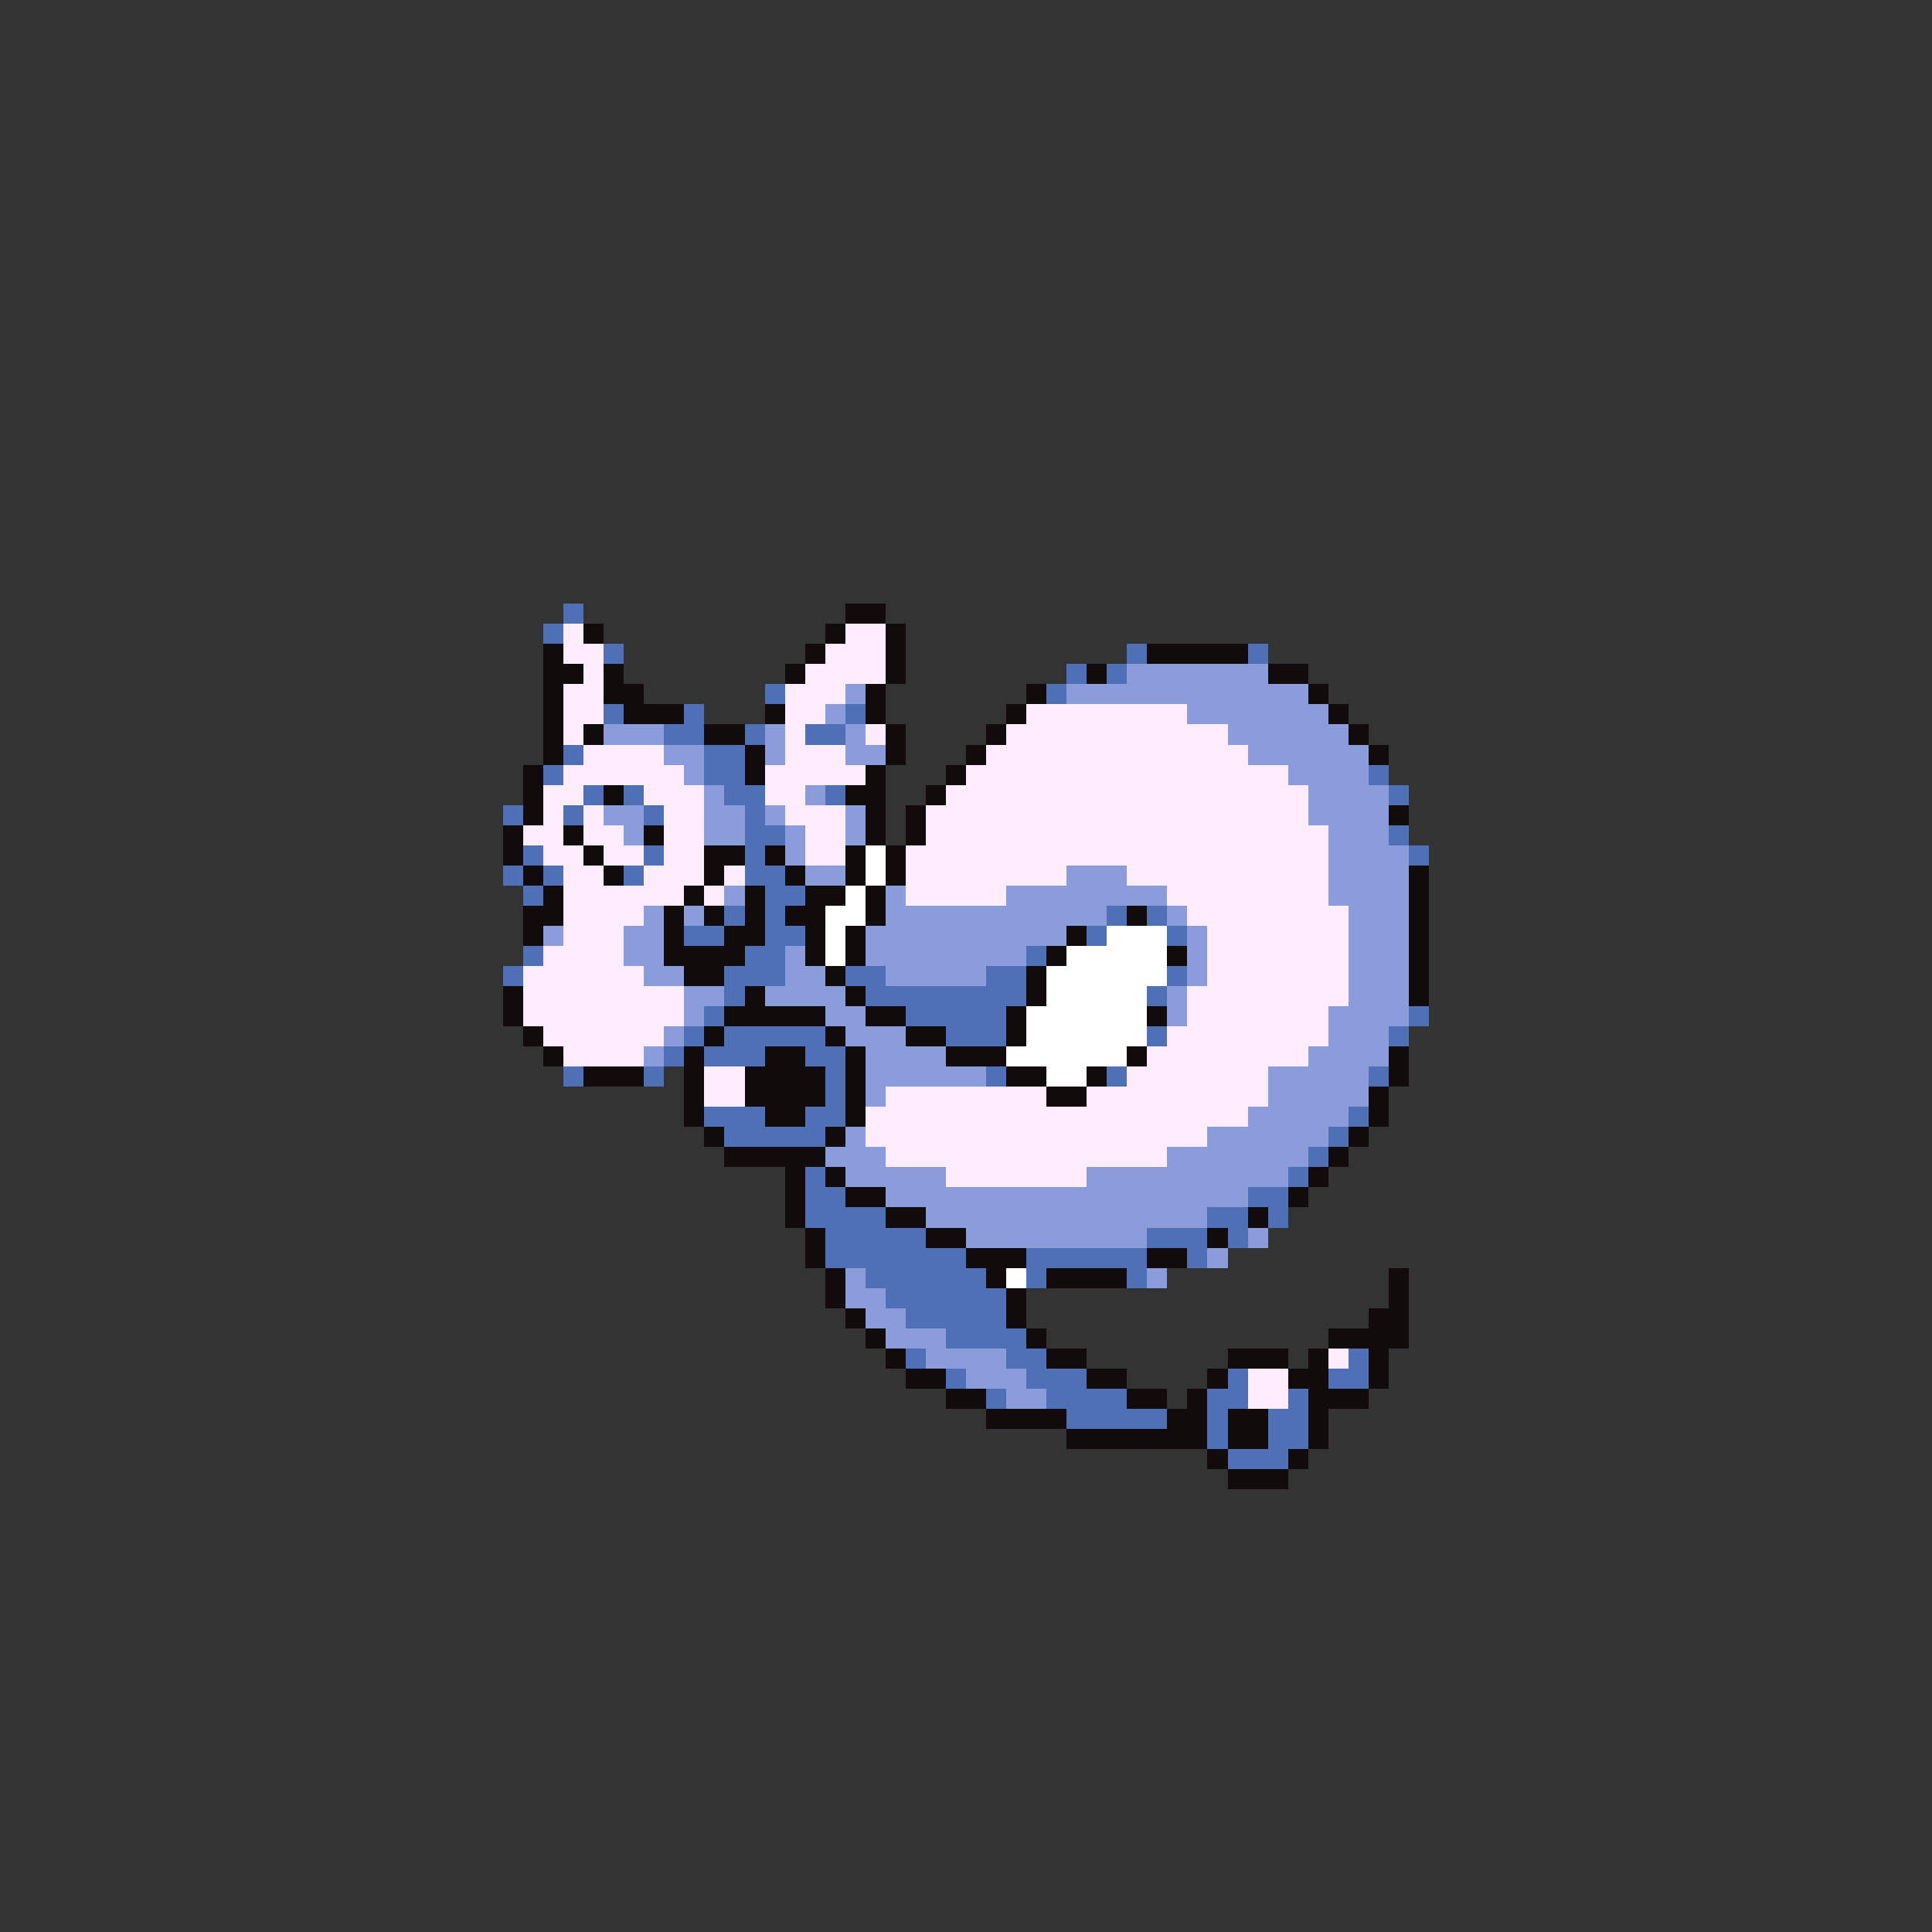 <svg xmlns="http://www.w3.org/2000/svg" viewBox="0 -0.5 96 96" shape-rendering="crispEdges">
<rect x="0" y="-0.5" width="96" height="96" fill="#333333" stroke="none"/>
<path stroke="#4f70b6" d="M28 30h1M27 31h1M30 32h1M56 32h1M62 32h1M53 33h1M55 33h1M38 34h1M52 34h1M30 35h1M34 35h1M42 35h1M33 36h2M37 36h1M40 36h2M28 37h1M35 37h2M27 38h1M35 38h2M68 38h1M29 39h1M31 39h1M36 39h2M41 39h1M69 39h1M25 40h1M28 40h1M32 40h1M37 40h1M37 41h2M69 41h1M26 42h1M32 42h1M37 42h1M70 42h1M25 43h1M27 43h1M31 43h1M37 43h2M26 44h1M38 44h2M36 45h1M38 45h1M55 45h1M57 45h1M34 46h2M38 46h2M54 46h1M58 46h1M26 47h1M37 47h2M51 47h1M25 48h1M36 48h3M42 48h2M49 48h2M58 48h1M36 49h1M43 49h8M57 49h1M35 50h1M45 50h5M70 50h1M34 51h1M36 51h5M47 51h3M57 51h1M69 51h1M33 52h1M35 52h3M40 52h2M28 53h1M32 53h1M41 53h1M49 53h1M55 53h1M68 53h1M41 54h1M35 55h3M40 55h2M67 55h1M36 56h5M66 56h1M65 57h1M40 58h1M64 58h1M40 59h2M62 59h2M40 60h4M60 60h2M63 60h1M41 61h5M57 61h3M61 61h1M41 62h7M51 62h6M59 62h1M43 63h6M51 63h1M56 63h1M44 64h6M45 65h5M47 66h4M45 67h1M50 67h2M67 67h1M47 68h1M51 68h3M61 68h1M66 68h2M49 69h1M52 69h4M60 69h2M64 69h1M53 70h5M60 70h1M63 70h2M60 71h1M63 71h2M61 72h3" />
<path stroke="#120b0b" d="M42 30h2M29 31h1M41 31h1M44 31h1M27 32h1M40 32h1M44 32h1M57 32h5M27 33h2M30 33h1M39 33h1M44 33h1M54 33h1M63 33h2M27 34h1M30 34h2M43 34h1M51 34h1M65 34h1M27 35h1M31 35h3M38 35h1M43 35h1M50 35h1M66 35h1M27 36h1M29 36h1M35 36h2M44 36h1M49 36h1M67 36h1M27 37h1M37 37h1M44 37h1M48 37h1M68 37h1M26 38h1M37 38h1M43 38h1M47 38h1M26 39h1M30 39h1M42 39h2M46 39h1M26 40h1M43 40h1M45 40h1M69 40h1M25 41h1M28 41h1M32 41h1M43 41h1M45 41h1M25 42h1M29 42h1M35 42h2M38 42h1M42 42h1M44 42h1M26 43h1M30 43h1M35 43h1M39 43h1M42 43h1M44 43h1M70 43h1M27 44h1M34 44h1M37 44h1M40 44h2M43 44h1M70 44h1M26 45h2M33 45h1M35 45h1M37 45h1M39 45h2M43 45h1M56 45h1M70 45h1M26 46h1M33 46h1M36 46h2M40 46h1M42 46h1M53 46h1M70 46h1M33 47h4M40 47h1M42 47h1M52 47h1M58 47h1M70 47h1M34 48h2M41 48h1M51 48h1M70 48h1M25 49h1M37 49h1M42 49h1M51 49h1M70 49h1M25 50h1M36 50h5M43 50h2M50 50h1M57 50h1M26 51h1M35 51h1M41 51h1M45 51h2M50 51h1M27 52h1M34 52h1M38 52h2M42 52h1M47 52h3M56 52h1M69 52h1M29 53h3M34 53h1M37 53h4M42 53h1M50 53h2M54 53h1M69 53h1M34 54h1M37 54h4M42 54h1M52 54h2M68 54h1M34 55h1M38 55h2M42 55h1M68 55h1M35 56h1M41 56h1M67 56h1M36 57h5M66 57h1M39 58h1M41 58h1M65 58h1M39 59h1M42 59h2M64 59h1M39 60h1M44 60h2M62 60h1M40 61h1M46 61h2M60 61h1M40 62h1M48 62h3M57 62h2M41 63h1M49 63h1M52 63h4M69 63h1M41 64h1M50 64h1M69 64h1M42 65h1M50 65h1M68 65h2M43 66h1M51 66h1M66 66h4M44 67h1M52 67h2M61 67h3M65 67h1M68 67h1M45 68h2M54 68h2M60 68h1M64 68h2M68 68h1M47 69h2M56 69h2M59 69h1M65 69h3M49 70h4M58 70h2M61 70h2M65 70h1M53 71h7M61 71h2M65 71h1M60 72h1M64 72h1M61 73h3" />
<path stroke="#ffedff" d="M28 31h1M42 31h2M28 32h2M41 32h3M29 33h1M40 33h4M28 34h2M39 34h3M28 35h2M39 35h2M51 35h8M28 36h1M39 36h1M43 36h1M50 36h11M29 37h4M39 37h3M49 37h13M28 38h6M38 38h5M48 38h16M27 39h2M32 39h3M38 39h2M47 39h18M27 40h1M29 40h1M33 40h2M39 40h3M46 40h19M26 41h2M29 41h2M33 41h2M40 41h2M46 41h20M27 42h2M30 42h2M33 42h2M40 42h2M45 42h21M28 43h2M32 43h3M36 43h1M45 43h8M56 43h10M28 44h6M35 44h1M45 44h5M58 44h8M28 45h4M59 45h8M28 46h3M60 46h7M27 47h4M60 47h7M26 48h6M60 48h7M26 49h8M59 49h8M26 50h8M59 50h7M27 51h6M58 51h8M28 52h4M57 52h8M35 53h2M56 53h7M35 54h2M44 54h8M54 54h9M43 55h19M43 56h17M44 57h14M47 58h7M66 67h1M62 68h2M62 69h2" />
<path stroke="#8a9cda" d="M56 33h7M42 34h1M53 34h12M41 35h1M59 35h7M30 36h3M38 36h1M42 36h1M61 36h6M33 37h2M38 37h1M42 37h2M62 37h6M34 38h1M64 38h4M35 39h1M40 39h1M65 39h4M30 40h2M35 40h2M38 40h1M42 40h1M65 40h4M31 41h1M35 41h2M39 41h1M42 41h1M66 41h3M39 42h1M66 42h4M40 43h2M53 43h3M66 43h4M36 44h1M44 44h1M50 44h8M66 44h4M32 45h1M34 45h1M44 45h11M58 45h1M67 45h3M27 46h1M31 46h2M43 46h10M59 46h1M67 46h3M31 47h2M39 47h1M43 47h8M59 47h1M67 47h3M32 48h2M39 48h2M44 48h5M59 48h1M67 48h3M34 49h2M38 49h4M58 49h1M67 49h3M34 50h1M41 50h2M58 50h1M66 50h4M33 51h1M42 51h3M66 51h3M32 52h1M43 52h4M65 52h4M43 53h6M63 53h5M43 54h1M63 54h5M62 55h5M42 56h1M60 56h6M41 57h3M58 57h7M42 58h5M54 58h10M44 59h18M46 60h14M48 61h9M62 61h1M60 62h1M42 63h1M57 63h1M42 64h2M43 65h2M44 66h3M46 67h4M48 68h3M50 69h2" />
<path stroke="#ffffff" d="M43 42h1M43 43h1M42 44h1M41 45h2M41 46h1M55 46h3M41 47h1M53 47h5M52 48h6M52 49h5M51 50h6M51 51h6M50 52h6M52 53h2M50 63h1" />
</svg>